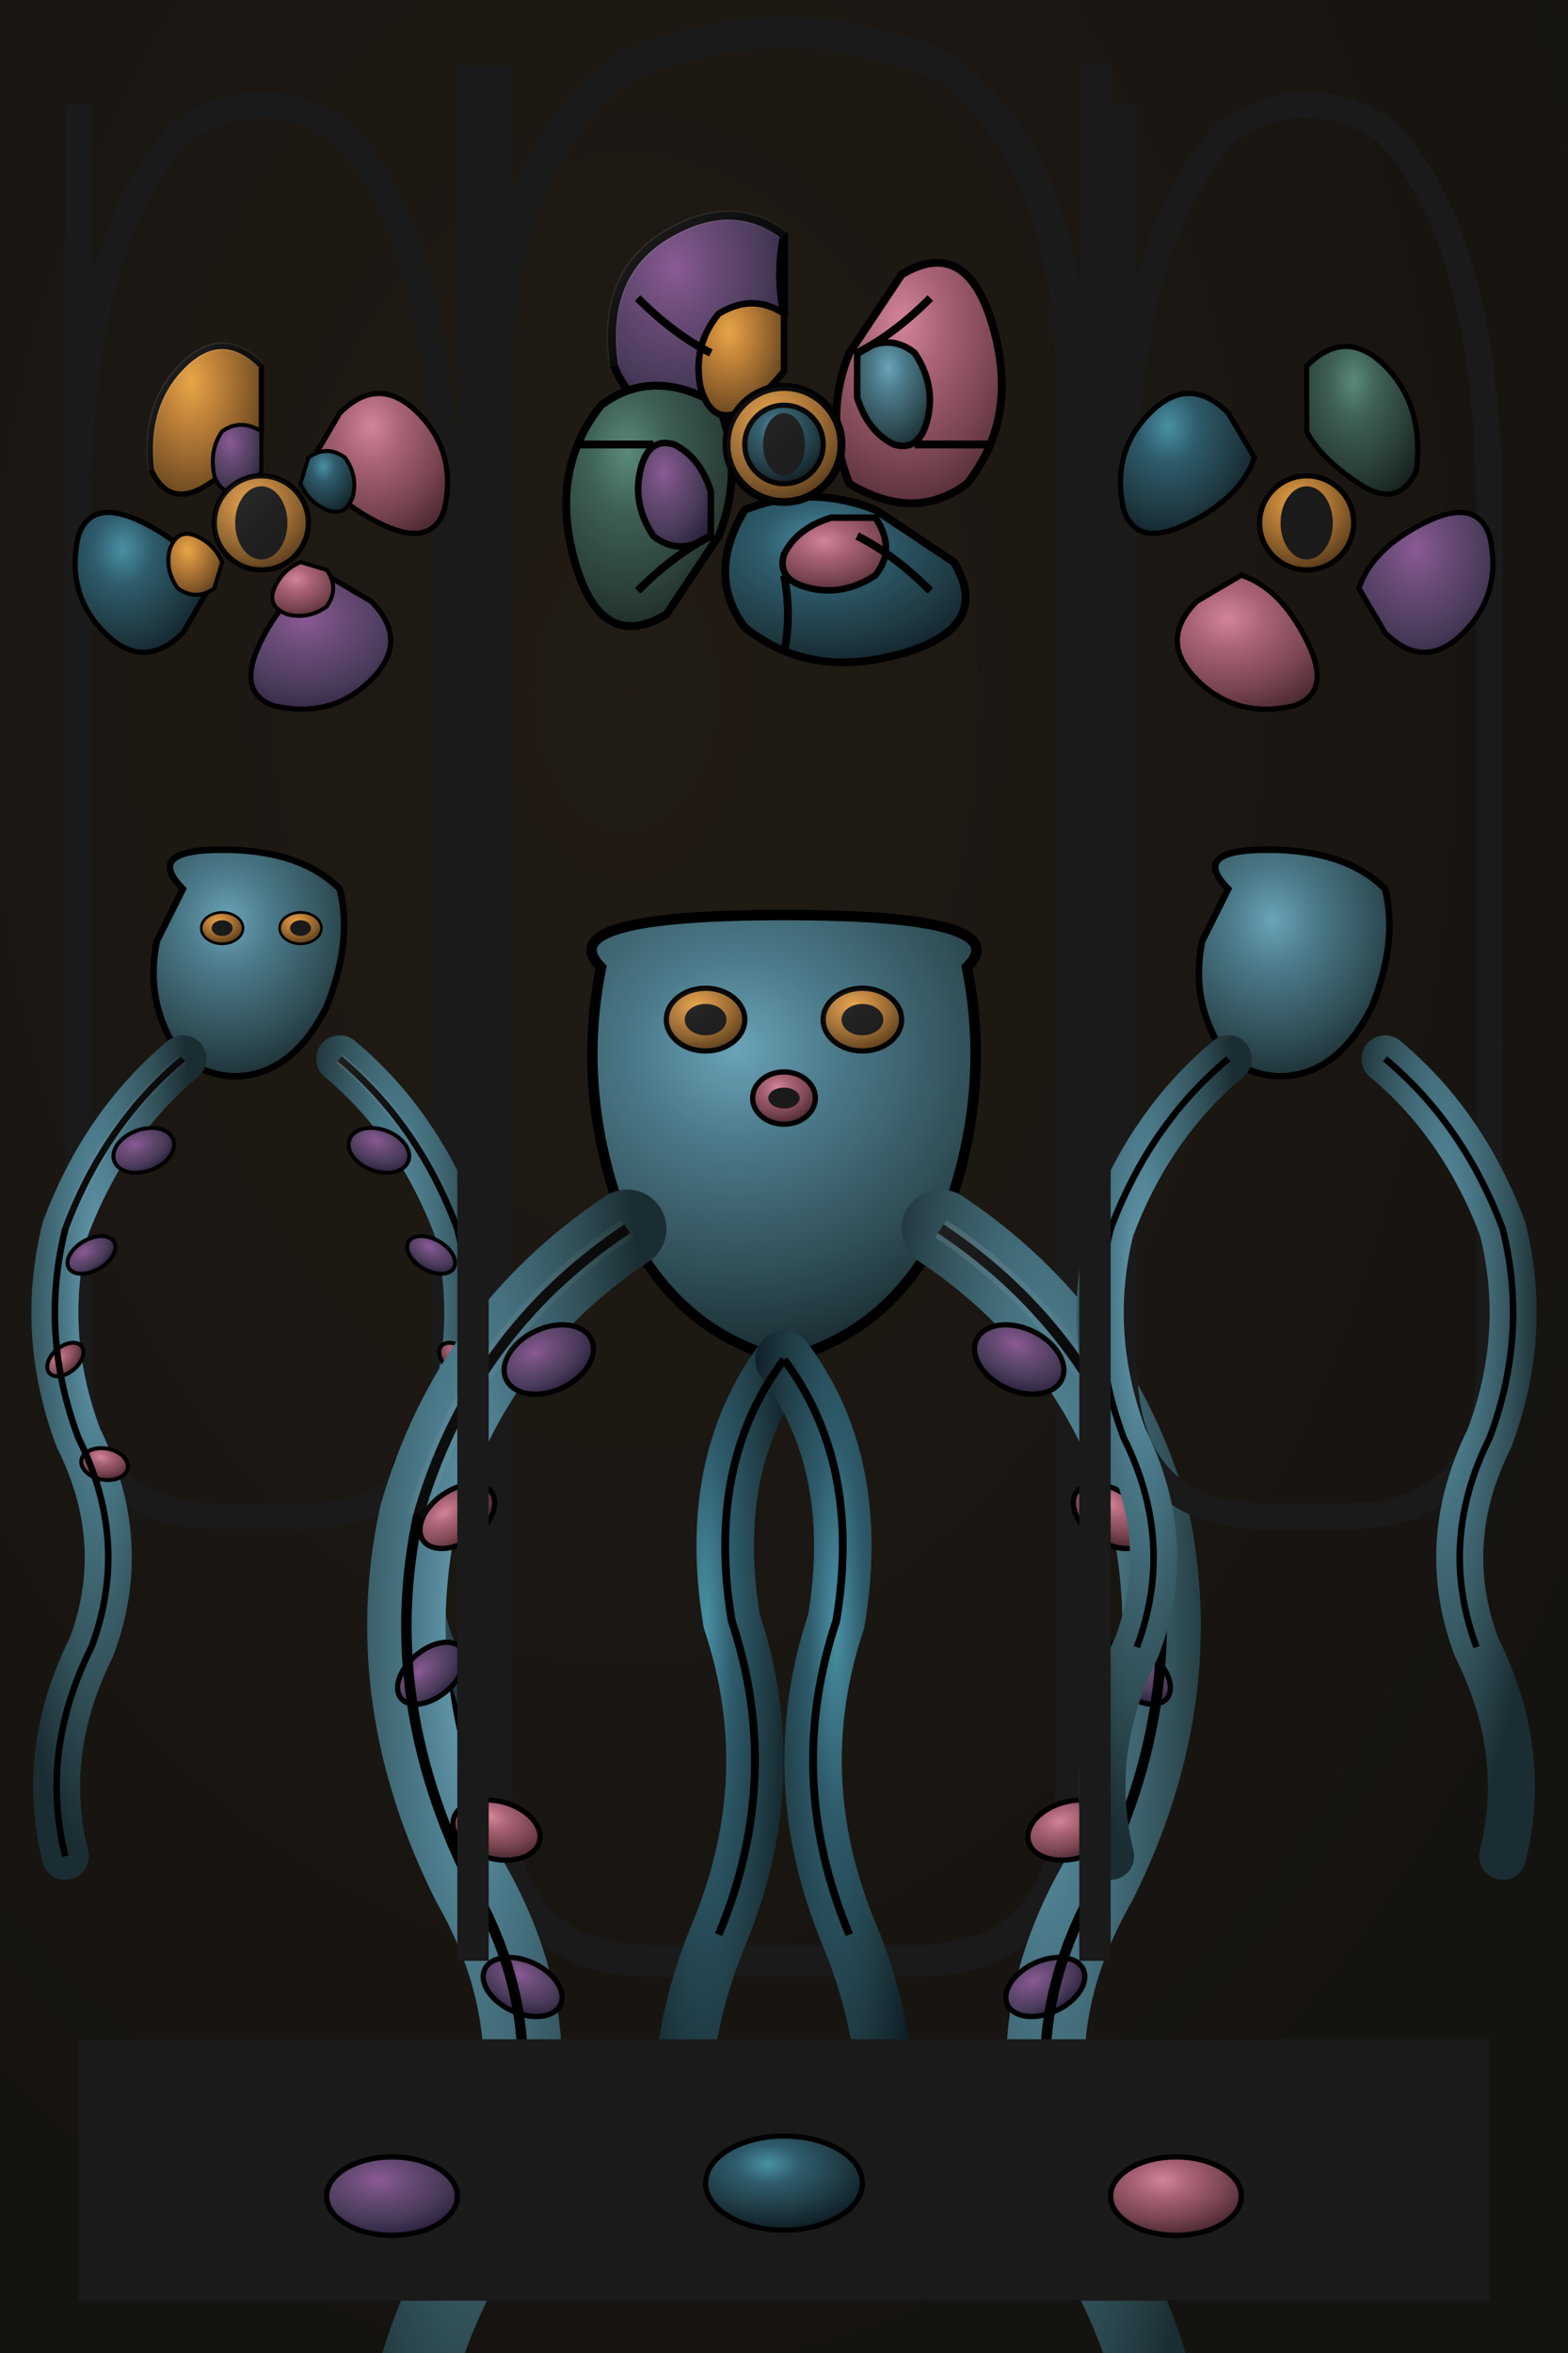 <?xml version="1.0" encoding="UTF-8"?>
<svg width="600" height="900" viewBox="0 0 600 900" xmlns="http://www.w3.org/2000/svg">
  <defs>
    <!-- Advanced stained glass effects -->
    <filter id="glassGlow" x="-50%" y="-50%" width="200%" height="200%">
      <feGaussianBlur stdDeviation="3" result="coloredBlur"/>
      <feMerge>
        <feMergeNode in="coloredBlur"/>
        <feMergeNode in="SourceGraphic"/>
      </feMerge>
    </filter>

    <filter id="glassShadow" x="-50%" y="-50%" width="200%" height="200%">
      <feDropShadow dx="1" dy="2" stdDeviation="2" flood-color="#000" flood-opacity="0.3"/>
    </filter>

    <!-- Rich stained glass gradients matching the reference -->
    <radialGradient id="deepPurple" cx="40%" cy="30%" r="70%">
      <stop offset="0%" stop-color="#8B5A96"/>
      <stop offset="30%" stop-color="#6B4C78"/>
      <stop offset="70%" stop-color="#4A3B5A"/>
      <stop offset="100%" stop-color="#2D2440"/>
    </radialGradient>

    <radialGradient id="oceanBlue" cx="40%" cy="30%" r="70%">
      <stop offset="0%" stop-color="#4A90A4"/>
      <stop offset="30%" stop-color="#2E5B6B"/>
      <stop offset="70%" stop-color="#1F3A42"/>
      <stop offset="100%" stop-color="#0F1E26"/>
    </radialGradient>

    <radialGradient id="tentacleBlue" cx="40%" cy="30%" r="70%">
      <stop offset="0%" stop-color="#6BA3B8"/>
      <stop offset="30%" stop-color="#4B7A8A"/>
      <stop offset="70%" stop-color="#325159"/>
      <stop offset="100%" stop-color="#1A2D32"/>
    </radialGradient>

    <radialGradient id="warmAmber" cx="40%" cy="30%" r="70%">
      <stop offset="0%" stop-color="#E8A547"/>
      <stop offset="30%" stop-color="#C4853A"/>
      <stop offset="70%" stop-color="#8B5E2A"/>
      <stop offset="100%" stop-color="#5C3E1C"/>
    </radialGradient>

    <radialGradient id="rosePink" cx="40%" cy="30%" r="70%">
      <stop offset="0%" stop-color="#D4849A"/>
      <stop offset="30%" stop-color="#A96376"/>
      <stop offset="70%" stop-color="#7A4552"/>
      <stop offset="100%" stop-color="#4D2A32"/>
    </radialGradient>

    <radialGradient id="deepTeal" cx="40%" cy="30%" r="70%">
      <stop offset="0%" stop-color="#5B8A7A"/>
      <stop offset="30%" stop-color="#3E5F56"/>
      <stop offset="70%" stop-color="#2A3F38"/>
      <stop offset="100%" stop-color="#18231F"/>
    </radialGradient>

    <!-- Glass highlight effect -->
    <linearGradient id="glassShine" x1="0%" y1="0%" x2="100%" y2="100%">
      <stop offset="0%" stop-color="#FFFFFF" stop-opacity="0.3"/>
      <stop offset="50%" stop-color="#FFFFFF" stop-opacity="0.1"/>
      <stop offset="100%" stop-color="#FFFFFF" stop-opacity="0"/>
    </linearGradient>
  </defs>

  <!-- Dark cathedral background -->
  <rect width="600" height="900" fill="#0F0F0F"/>

  <!-- Soft background glow -->
  <rect width="600" height="900" fill="url(#warmAmber)" opacity="0.08"/>

  <!-- Left lancet window -->
  <g>
    <!-- Gothic arch frame -->
    <path d="M30,40 L30,520 Q30,580 85,580 L115,580 Q170,580 170,520 L170,200 Q170,90 130,50 Q100,30 70,50 Q30,90 30,200 Z"
          fill="none" stroke="#1A1A1A" stroke-width="10"/>

    <!-- Upper rose window with organic segments -->
    <g transform="translate(100,200)">
      <!-- Outer ring - organic petal shapes -->
      <path d="M0,-60 Q-15,-75 -30,-60 Q-45,-45 -42,-20 Q-35,-5 -20,-15 Q-5,-25 0,-35 Z"
            fill="url(#warmAmber)" stroke="#000" stroke-width="2" filter="url(#glassShadow)"/>
      <path d="M30,-42 Q45,-57 60,-42 Q75,-27 70,-5 Q65,10 45,0 Q25,-10 20,-25 Z"
            fill="url(#rosePink)" stroke="#000" stroke-width="2" filter="url(#glassShadow)"/>
      <path d="M42,30 Q57,45 42,60 Q27,75 5,70 Q-10,65 0,45 Q10,25 25,20 Z"
            fill="url(#deepPurple)" stroke="#000" stroke-width="2" filter="url(#glassShadow)"/>
      <path d="M-30,42 Q-45,57 -60,42 Q-75,27 -70,5 Q-65,-10 -45,0 Q-25,10 -20,25 Z"
            fill="url(#oceanBlue)" stroke="#000" stroke-width="2" filter="url(#glassShadow)"/>

      <!-- Middle ring -->
      <path d="M0,-35 Q-8,-40 -15,-35 Q-20,-28 -18,-18 Q-15,-10 -8,-12 Q-2,-15 0,-20 Z"
            fill="url(#deepPurple)" stroke="#000" stroke-width="1.5"/>
      <path d="M18,-25 Q25,-30 32,-25 Q37,-18 35,-10 Q32,-2 25,-5 Q18,-8 15,-15 Z"
            fill="url(#oceanBlue)" stroke="#000" stroke-width="1.5"/>
      <path d="M25,18 Q30,25 25,32 Q18,37 10,35 Q2,32 5,25 Q8,18 15,15 Z"
            fill="url(#rosePink)" stroke="#000" stroke-width="1.5"/>
      <path d="M-18,25 Q-25,30 -32,25 Q-37,18 -35,10 Q-32,2 -25,5 Q-18,8 -15,15 Z"
            fill="url(#warmAmber)" stroke="#000" stroke-width="1.5"/>

      <!-- Central eye -->
      <circle cx="0" cy="0" r="18" fill="url(#warmAmber)" stroke="#000" stroke-width="2" filter="url(#glassShadow)"/>
      <ellipse cx="0" cy="0" rx="10" ry="14" fill="#1A1A1A"/>

      <!-- Glass highlights -->
      <path d="M0,-60 Q-15,-75 -30,-60 Q-45,-45 -42,-20"
            fill="none" stroke="url(#glassShine)" stroke-width="3" opacity="0.6"/>
      <circle cx="0" cy="0" r="18" fill="url(#glassShine)" opacity="0.3"/>
    </g>

    <!-- Creature body with organic glass segments -->
    <g filter="url(#glassGlow)">
      <!-- Head in flowing segments -->
      <path d="M70,340 Q55,325 85,325 Q115,325 130,340 Q135,360 125,385 Q115,405 100,410 Q85,415 70,405 Q55,385 60,360 Z"
            fill="url(#tentacleBlue)" stroke="#000" stroke-width="2.5" filter="url(#glassShadow)"/>

      <!-- Eyes as amber glass -->
      <ellipse cx="85" cy="355" rx="8" ry="6" fill="url(#warmAmber)" stroke="#000" stroke-width="1"/>
      <ellipse cx="115" cy="355" rx="8" ry="6" fill="url(#warmAmber)" stroke="#000" stroke-width="1"/>
      <ellipse cx="85" cy="355" rx="4" ry="3" fill="#1A1A1A"/>
      <ellipse cx="115" cy="355" rx="4" ry="3" fill="#1A1A1A"/>

      <!-- Tentacles with organic glass segments and sucker details -->
      <g>
        <!-- Left major tentacle -->
        <path d="M70,405 Q40,430 25,470 Q15,510 30,550 Q50,590 35,630 Q15,670 25,710"
              fill="none" stroke="url(#tentacleBlue)" stroke-width="18" stroke-linecap="round" filter="url(#glassGlow)"/>

        <!-- Tentacle segments with suckers -->
        <ellipse cx="55" cy="440" rx="12" ry="8" fill="url(#deepPurple)" stroke="#000" stroke-width="1.5" transform="rotate(-20 55 440)"/>
        <ellipse cx="35" cy="480" rx="10" ry="6" fill="url(#deepPurple)" stroke="#000" stroke-width="1.5" transform="rotate(-30 35 480)"/>
        <ellipse cx="25" cy="520" rx="8" ry="5" fill="url(#rosePink)" stroke="#000" stroke-width="1.5" transform="rotate(-40 25 520)"/>
        <ellipse cx="40" cy="560" rx="9" ry="6" fill="url(#rosePink)" stroke="#000" stroke-width="1.5" transform="rotate(10 40 560)"/>

        <!-- Right major tentacle -->
        <path d="M130,405 Q160,430 175,470 Q185,510 170,550 Q150,590 165,630 Q185,670 175,710"
              fill="none" stroke="url(#tentacleBlue)" stroke-width="18" stroke-linecap="round" filter="url(#glassGlow)"/>

        <!-- Right tentacle segments -->
        <ellipse cx="145" cy="440" rx="12" ry="8" fill="url(#deepPurple)" stroke="#000" stroke-width="1.5" transform="rotate(20 145 440)"/>
        <ellipse cx="165" cy="480" rx="10" ry="6" fill="url(#deepPurple)" stroke="#000" stroke-width="1.5" transform="rotate(30 165 480)"/>
        <ellipse cx="175" cy="520" rx="8" ry="5" fill="url(#rosePink)" stroke="#000" stroke-width="1.5" transform="rotate(40 175 520)"/>
        <ellipse cx="160" cy="560" rx="9" ry="6" fill="url(#rosePink)" stroke="#000" stroke-width="1.5" transform="rotate(-10 160 560)"/>

        <!-- Lead lines over tentacles -->
        <path d="M70,405 Q40,430 25,470 Q15,510 30,550 Q50,590 35,630 Q15,670 25,710"
              fill="none" stroke="#000" stroke-width="2.5"/>
        <path d="M130,405 Q160,430 175,470 Q185,510 170,550 Q150,590 165,630 Q185,670 175,710"
              fill="none" stroke="#000" stroke-width="2.5"/>
      </g>

      <!-- Glass highlights on tentacles -->
      <path d="M70,405 Q40,430 25,470" fill="none" stroke="url(#glassShine)" stroke-width="4" opacity="0.4"/>
      <path d="M130,405 Q160,430 175,470" fill="none" stroke="url(#glassShine)" stroke-width="4" opacity="0.4"/>
    </g>
  </g>

  <!-- Central lancet - The Great One -->
  <g>
    <!-- Large Gothic arch -->
    <path d="M190,25 L190,680 Q190,750 250,750 L350,750 Q410,750 410,680 L410,150 Q410,60 360,25 Q300,0 240,25 Q190,60 190,150 Z"
          fill="none" stroke="#1A1A1A" stroke-width="12"/>

    <!-- Great rose window with complex organic patterns -->
    <g transform="translate(300,170)">
      <!-- Outer ring with flowing organic segments -->
      <path d="M0,-80 Q-20,-95 -45,-80 Q-70,-65 -65,-30 Q-55,-5 -30,-20 Q-10,-35 0,-50 Z"
            fill="url(#deepPurple)" stroke="#000" stroke-width="3" filter="url(#glassShadow)"/>
      <path d="M45,-65 Q70,-80 80,-45 Q90,-10 70,15 Q50,30 25,15 Q15,-10 25,-35 Z"
            fill="url(#rosePink)" stroke="#000" stroke-width="3" filter="url(#glassShadow)"/>
      <path d="M65,45 Q80,70 45,80 Q10,90 -15,70 Q-30,50 -15,25 Q10,15 35,25 Z"
            fill="url(#oceanBlue)" stroke="#000" stroke-width="3" filter="url(#glassShadow)"/>
      <path d="M-45,65 Q-70,80 -80,45 Q-90,10 -70,-15 Q-50,-30 -25,-15 Q-15,10 -25,35 Z"
            fill="url(#deepTeal)" stroke="#000" stroke-width="3" filter="url(#glassShadow)"/>

      <!-- Middle complex ring -->
      <path d="M0,-50 Q-12,-58 -25,-50 Q-35,-38 -32,-22 Q-28,-8 -18,-12 Q-8,-18 0,-28 Z"
            fill="url(#warmAmber)" stroke="#000" stroke-width="2.5" filter="url(#glassShadow)"/>
      <path d="M28,-35 Q40,-43 50,-35 Q58,-23 55,-10 Q52,3 42,0 Q32,-5 28,-18 Z"
            fill="url(#tentacleBlue)" stroke="#000" stroke-width="2.5" filter="url(#glassShadow)"/>
      <path d="M35,28 Q43,40 35,50 Q23,58 10,55 Q-3,52 0,42 Q5,32 18,28 Z"
            fill="url(#rosePink)" stroke="#000" stroke-width="2.5" filter="url(#glassShadow)"/>
      <path d="M-28,35 Q-40,43 -50,35 Q-58,23 -55,10 Q-52,-3 -42,0 Q-32,5 -28,18 Z"
            fill="url(#deepPurple)" stroke="#000" stroke-width="2.5" filter="url(#glassShadow)"/>

      <!-- Central eye with complex iris -->
      <circle cx="0" cy="0" r="22" fill="url(#warmAmber)" stroke="#000" stroke-width="3" filter="url(#glassShadow)"/>
      <circle cx="0" cy="0" r="15" fill="url(#oceanBlue)" stroke="#000" stroke-width="2"/>
      <ellipse cx="0" cy="0" rx="8" ry="12" fill="#1A1A1A"/>

      <!-- Radiating spokes with organic curves -->
      <path d="M0,-80 Q-3,-65 0,-50" stroke="#000" stroke-width="3"/>
      <path d="M56,-56 Q42,-42 28,-35" stroke="#000" stroke-width="3"/>
      <path d="M80,0 Q58,0 50,0" stroke="#000" stroke-width="3"/>
      <path d="M56,56 Q42,42 28,35" stroke="#000" stroke-width="3"/>
      <path d="M0,80 Q3,65 0,50" stroke="#000" stroke-width="3"/>
      <path d="M-56,56 Q-42,42 -28,35" stroke="#000" stroke-width="3"/>
      <path d="M-80,0 Q-58,0 -50,0" stroke="#000" stroke-width="3"/>
      <path d="M-56,-56 Q-42,-42 -28,-35" stroke="#000" stroke-width="3"/>

      <!-- Glass highlights -->
      <path d="M0,-80 Q-20,-95 -45,-80 Q-70,-65 -65,-30"
            fill="none" stroke="url(#glassShine)" stroke-width="4" opacity="0.5"/>
      <circle cx="0" cy="0" r="22" fill="url(#glassShine)" opacity="0.25"/>
    </g>

    <!-- Massive creature with detailed anatomy -->
    <g filter="url(#glassGlow)">
      <!-- Main body with organic segments -->
      <path d="M230,370 Q210,350 300,350 Q390,350 370,370 Q380,420 360,470 Q340,510 300,520 Q260,510 240,470 Q220,420 230,370 Z"
            fill="url(#tentacleBlue)" stroke="#000" stroke-width="4" filter="url(#glassShadow)"/>

      <!-- Multiple eyes with glass detail -->
      <ellipse cx="270" cy="390" rx="15" ry="12" fill="url(#warmAmber)" stroke="#000" stroke-width="2"/>
      <ellipse cx="330" cy="390" rx="15" ry="12" fill="url(#warmAmber)" stroke="#000" stroke-width="2"/>
      <ellipse cx="300" cy="420" rx="12" ry="10" fill="url(#rosePink)" stroke="#000" stroke-width="2"/>
      <!-- Pupils -->
      <ellipse cx="270" cy="390" rx="8" ry="6" fill="#1A1A1A"/>
      <ellipse cx="330" cy="390" rx="8" ry="6" fill="#1A1A1A"/>
      <ellipse cx="300" cy="420" rx="6" ry="4" fill="#1A1A1A"/>

      <!-- Massive tentacles with detailed sucker anatomy -->
      <g>
        <!-- Left major tentacle with organic flow -->
        <path d="M240,470 Q180,510 160,580 Q145,650 180,720 Q220,790 180,860 Q140,930 160,1000"
              fill="none" stroke="url(#tentacleBlue)" stroke-width="30" stroke-linecap="round" filter="url(#glassGlow)"/>

        <!-- Left tentacle sucker segments -->
        <ellipse cx="210" cy="520" rx="18" ry="12" fill="url(#deepPurple)" stroke="#000" stroke-width="2" transform="rotate(-25 210 520)"/>
        <ellipse cx="175" cy="580" rx="16" ry="10" fill="url(#rosePink)" stroke="#000" stroke-width="2" transform="rotate(-35 175 580)"/>
        <ellipse cx="165" cy="640" rx="15" ry="9" fill="url(#deepPurple)" stroke="#000" stroke-width="2" transform="rotate(-40 165 640)"/>
        <ellipse cx="190" cy="700" rx="17" ry="11" fill="url(#rosePink)" stroke="#000" stroke-width="2" transform="rotate(15 190 700)"/>
        <ellipse cx="200" cy="760" rx="16" ry="10" fill="url(#deepPurple)" stroke="#000" stroke-width="2" transform="rotate(25 200 760)"/>

        <!-- Right major tentacle -->
        <path d="M360,470 Q420,510 440,580 Q455,650 420,720 Q380,790 420,860 Q460,930 440,1000"
              fill="none" stroke="url(#tentacleBlue)" stroke-width="30" stroke-linecap="round" filter="url(#glassGlow)"/>

        <!-- Right tentacle suckers -->
        <ellipse cx="390" cy="520" rx="18" ry="12" fill="url(#deepPurple)" stroke="#000" stroke-width="2" transform="rotate(25 390 520)"/>
        <ellipse cx="425" cy="580" rx="16" ry="10" fill="url(#rosePink)" stroke="#000" stroke-width="2" transform="rotate(35 425 580)"/>
        <ellipse cx="435" cy="640" rx="15" ry="9" fill="url(#deepPurple)" stroke="#000" stroke-width="2" transform="rotate(40 435 640)"/>
        <ellipse cx="410" cy="700" rx="17" ry="11" fill="url(#rosePink)" stroke="#000" stroke-width="2" transform="rotate(-15 410 700)"/>
        <ellipse cx="400" cy="760" rx="16" ry="10" fill="url(#deepPurple)" stroke="#000" stroke-width="2" transform="rotate(-25 400 760)"/>

        <!-- Central smaller tentacles -->
        <path d="M300,520 Q270,560 280,620 Q300,680 275,740 Q250,800 270,860"
              fill="none" stroke="url(#oceanBlue)" stroke-width="22" stroke-linecap="round" filter="url(#glassGlow)"/>
        <path d="M300,520 Q330,560 320,620 Q300,680 325,740 Q350,800 330,860"
              fill="none" stroke="url(#oceanBlue)" stroke-width="22" stroke-linecap="round" filter="url(#glassGlow)"/>

        <!-- Lead lines over all tentacles -->
        <path d="M240,470 Q180,510 160,580 Q145,650 180,720 Q220,790 180,860"
              fill="none" stroke="#000" stroke-width="4"/>
        <path d="M360,470 Q420,510 440,580 Q455,650 420,720 Q380,790 420,860"
              fill="none" stroke="#000" stroke-width="4"/>
        <path d="M300,520 Q270,560 280,620 Q300,680 275,740"
              fill="none" stroke="#000" stroke-width="3"/>
        <path d="M300,520 Q330,560 320,620 Q300,680 325,740"
              fill="none" stroke="#000" stroke-width="3"/>
      </g>

      <!-- Glass highlights on major tentacles -->
      <path d="M240,470 Q180,510 160,580" fill="none" stroke="url(#glassShine)" stroke-width="8" opacity="0.4"/>
      <path d="M360,470 Q420,510 440,580" fill="none" stroke="url(#glassShine)" stroke-width="8" opacity="0.4"/>

      <!-- Eye highlights -->
      <ellipse cx="270" cy="390" rx="15" ry="12" fill="url(#glassShine)" opacity="0.3"/>
      <ellipse cx="330" cy="390" rx="15" ry="12" fill="url(#glassShine)" opacity="0.3"/>
    </g>
  </g>

  <!-- Right lancet window (mirror of left) -->
  <g>
    <!-- Gothic arch frame -->
    <path d="M430,40 L430,520 Q430,580 485,580 L515,580 Q570,580 570,520 L570,200 Q570,90 530,50 Q500,30 470,50 Q430,90 430,200 Z"
          fill="none" stroke="#1A1A1A" stroke-width="10"/>

    <!-- Rose window -->
    <g transform="translate(500,200)">
      <!-- Outer organic segments -->
      <path d="M0,-60 Q15,-75 30,-60 Q45,-45 42,-20 Q35,-5 20,-15 Q5,-25 0,-35 Z"
            fill="url(#deepTeal)" stroke="#000" stroke-width="2" filter="url(#glassShadow)"/>
      <path d="M-30,-42 Q-45,-57 -60,-42 Q-75,-27 -70,-5 Q-65,10 -45,0 Q-25,-10 -20,-25 Z"
            fill="url(#oceanBlue)" stroke="#000" stroke-width="2" filter="url(#glassShadow)"/>
      <path d="M-42,30 Q-57,45 -42,60 Q-27,75 -5,70 Q10,65 0,45 Q-10,25 -25,20 Z"
            fill="url(#rosePink)" stroke="#000" stroke-width="2" filter="url(#glassShadow)"/>
      <path d="M30,42 Q45,57 60,42 Q75,27 70,5 Q65,-10 45,0 Q25,10 20,25 Z"
            fill="url(#deepPurple)" stroke="#000" stroke-width="2" filter="url(#glassShadow)"/>

      <!-- Central eye -->
      <circle cx="0" cy="0" r="18" fill="url(#warmAmber)" stroke="#000" stroke-width="2" filter="url(#glassShadow)"/>
      <ellipse cx="0" cy="0" rx="10" ry="14" fill="#1A1A1A"/>
    </g>

    <!-- Creature (mirrored) -->
    <g filter="url(#glassGlow)">
      <path d="M470,340 Q455,325 485,325 Q515,325 530,340 Q535,360 525,385 Q515,405 500,410 Q485,415 470,405 Q455,385 460,360 Z"
            fill="url(#tentacleBlue)" stroke="#000" stroke-width="2.5" filter="url(#glassShadow)"/>

      <!-- Mirrored tentacles -->
      <path d="M470,405 Q440,430 425,470 Q415,510 430,550 Q450,590 435,630 Q415,670 425,710"
            fill="none" stroke="url(#tentacleBlue)" stroke-width="18" stroke-linecap="round" filter="url(#glassGlow)"/>
      <path d="M530,405 Q560,430 575,470 Q585,510 570,550 Q550,590 565,630 Q585,670 575,710"
            fill="none" stroke="url(#tentacleBlue)" stroke-width="18" stroke-linecap="round" filter="url(#glassGlow)"/>

      <!-- Lead lines -->
      <path d="M470,405 Q440,430 425,470 Q415,510 430,550 Q450,590 435,630"
            fill="none" stroke="#000" stroke-width="2.5"/>
      <path d="M530,405 Q560,430 575,470 Q585,510 570,550 Q550,590 565,630"
            fill="none" stroke="#000" stroke-width="2.5"/>
    </g>
  </g>

  <!-- Stone mullions -->
  <rect x="175" y="25" width="12" height="725" fill="#1A1A1A"/>
  <rect x="413" y="25" width="12" height="725" fill="#1A1A1A"/>

  <!-- Stone base -->
  <rect x="30" y="780" width="540" height="100" fill="#1A1A1A"/>

  <!-- Additional organic glass segments at bottom -->
  <g transform="translate(0,800)" filter="url(#glassGlow)">
    <ellipse cx="150" cy="40" rx="25" ry="15" fill="url(#deepPurple)" stroke="#000" stroke-width="2"/>
    <ellipse cx="300" cy="35" rx="30" ry="18" fill="url(#oceanBlue)" stroke="#000" stroke-width="2"/>
    <ellipse cx="450" cy="40" rx="25" ry="15" fill="url(#rosePink)" stroke="#000" stroke-width="2"/>
  </g>
</svg>

